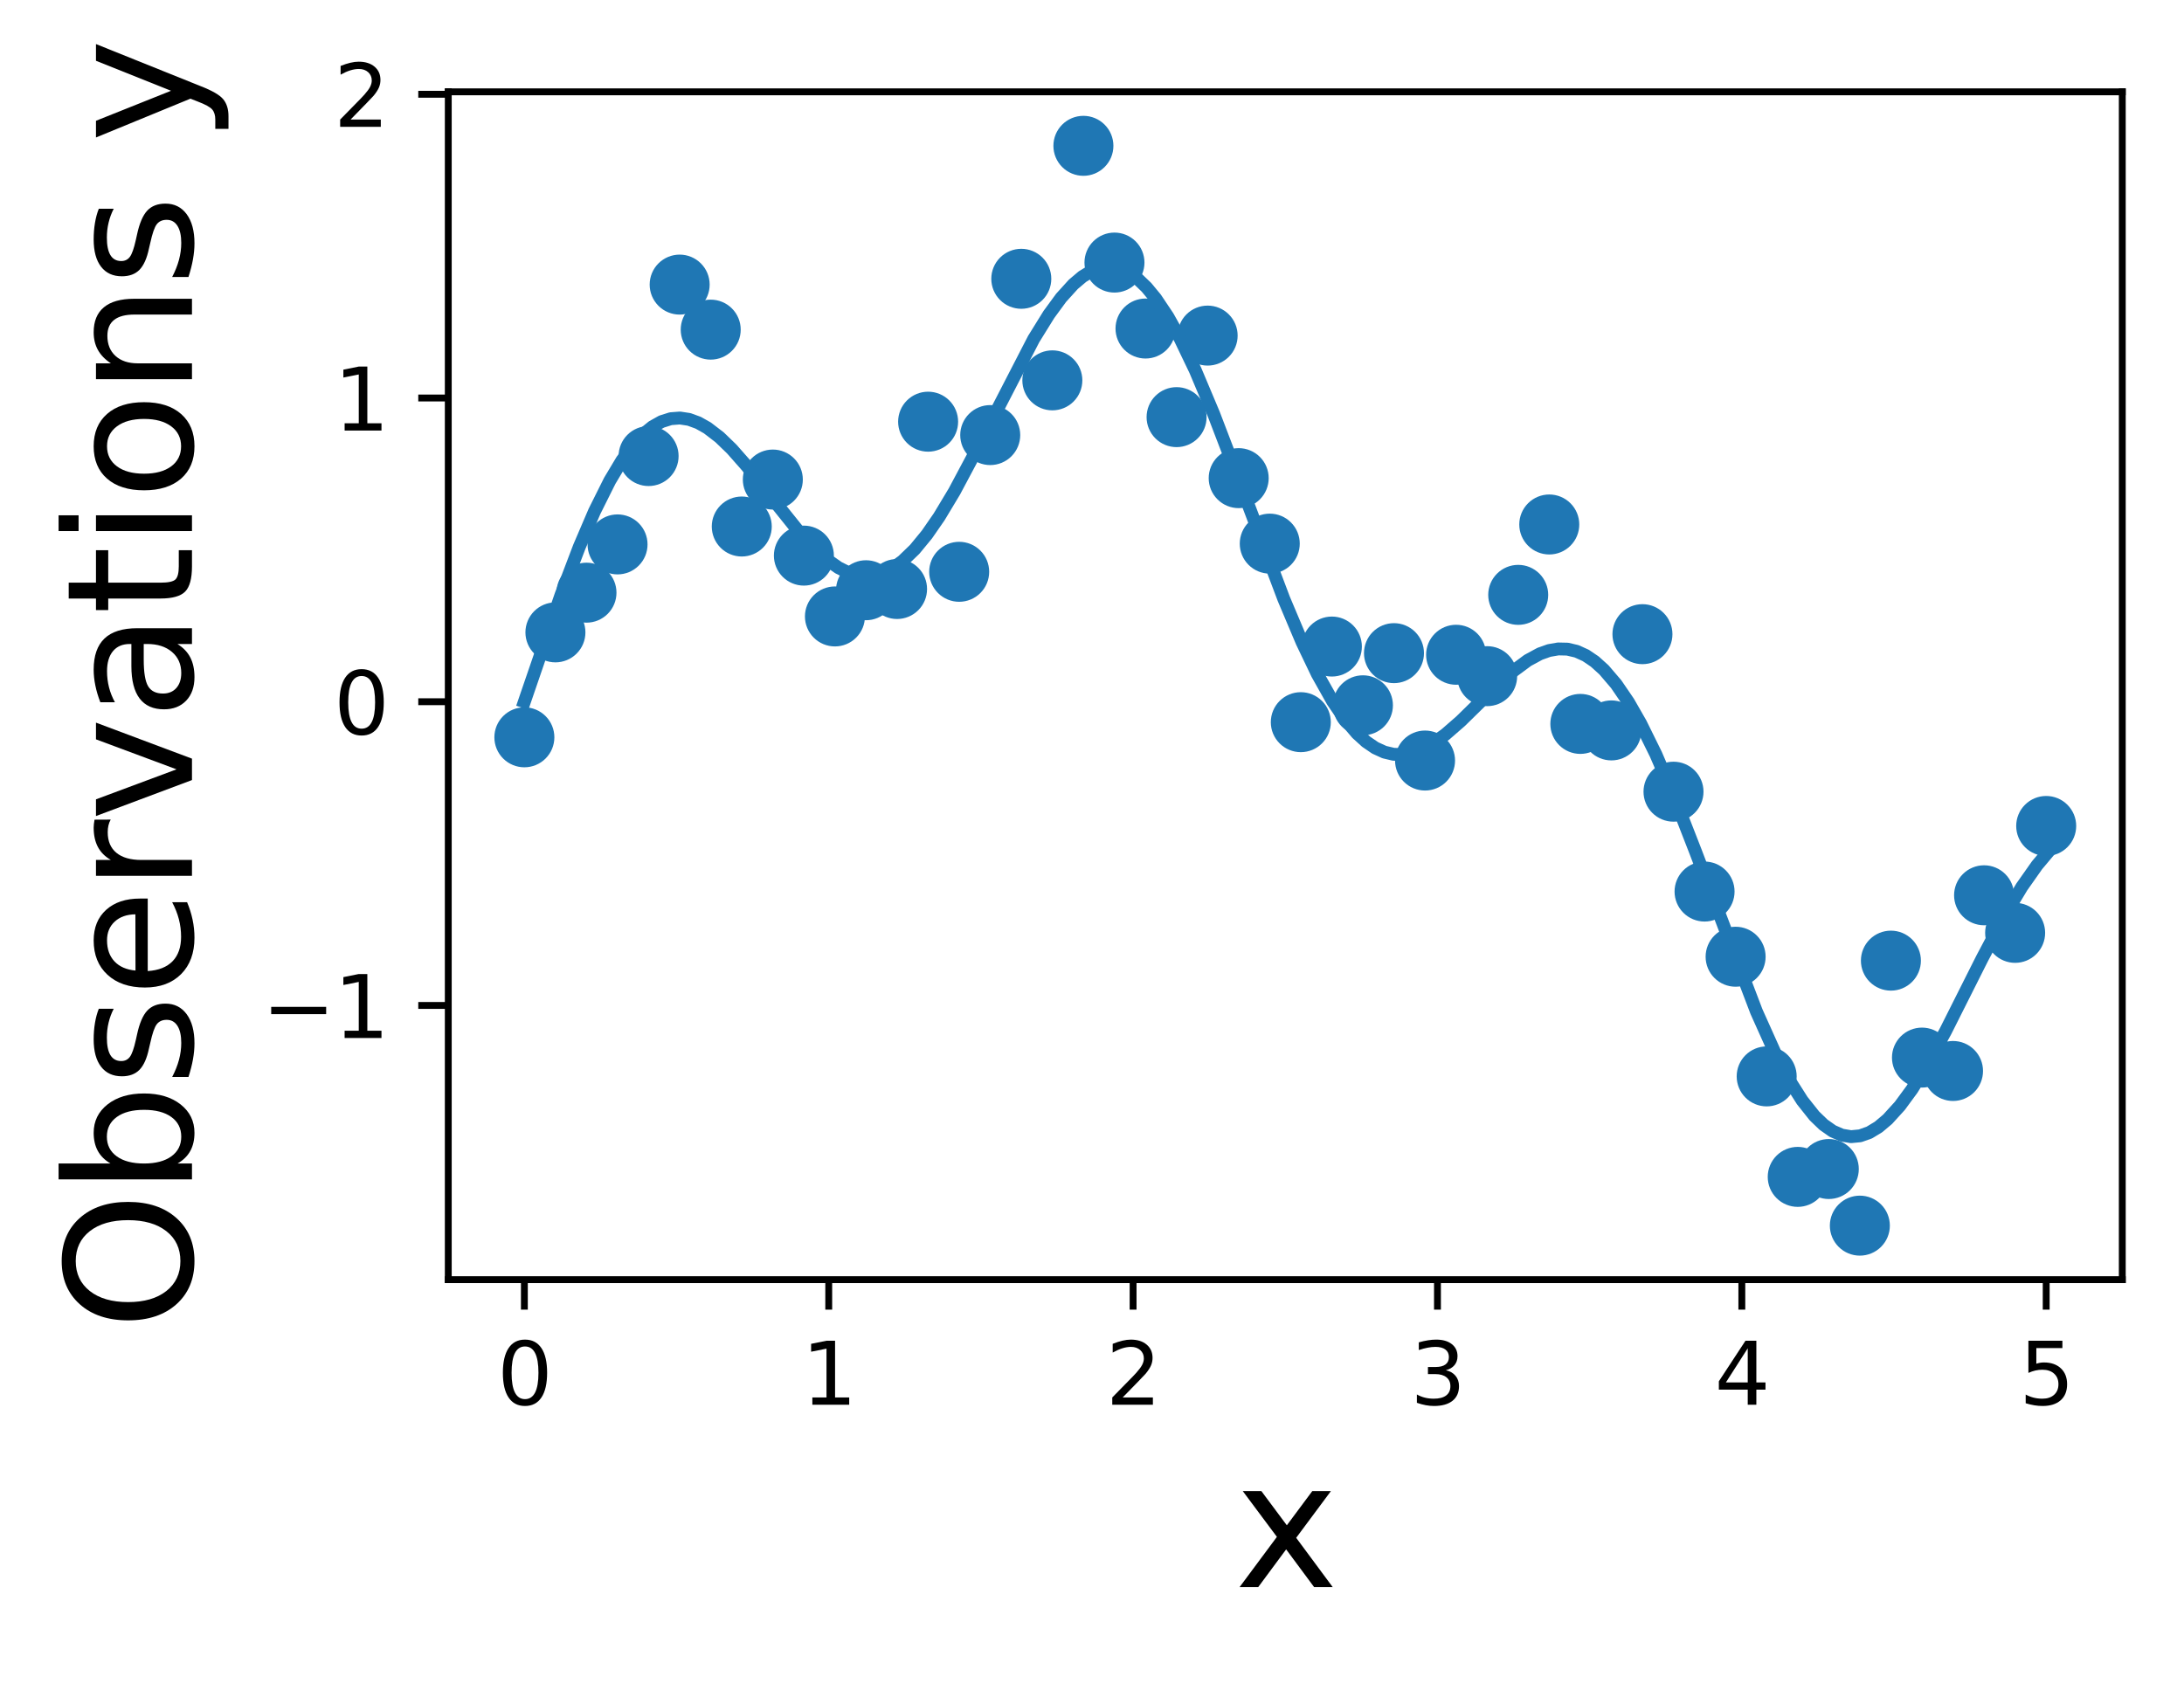 <?xml version="1.0" encoding="utf-8" standalone="no"?>
<!DOCTYPE svg PUBLIC "-//W3C//DTD SVG 1.1//EN"
  "http://www.w3.org/Graphics/SVG/1.1/DTD/svg11.dtd">
<svg xmlns:xlink="http://www.w3.org/1999/xlink" width="254.798pt" height="196.55pt" viewBox="0 0 254.798 196.55" xmlns="http://www.w3.org/2000/svg" version="1.1">
 <defs>
  <style type="text/css">*{stroke-linejoin: round; stroke-linecap: butt}</style>
 </defs>
 <g id="figure_1">
  <g id="patch_1">
   <path d="M 0 196.55 
L 254.798 196.55 
L 254.798 0 
L 0 0 
z
" style="fill: #ffffff"/>
  </g>
  <g id="axes_1">
   <g id="patch_2">
    <path d="M 52.298 149.316 
L 247.598 149.316 
L 247.598 10.716 
L 52.298 10.716 
z
" style="fill: #ffffff"/>
   </g>
   <g id="PathCollection_1">
    <defs>
     <path id="m09d42236e0" d="M 0 3 
C 0.796 3 1.559 2.684 2.121 2.121 
C 2.684 1.559 3 0.796 3 0 
C 3 -0.796 2.684 -1.559 2.121 -2.121 
C 1.559 -2.684 0.796 -3 0 -3 
C -0.796 -3 -1.559 -2.684 -2.121 -2.121 
C -2.684 -1.559 -3 -0.796 -3 0 
C -3 0.796 -2.684 1.559 -2.121 2.121 
C -1.559 2.684 -0.796 3 0 3 
z
" style="stroke: #1f77b4"/>
    </defs>
    <g clip-path="url(#pcd2d3f781a)">
     <use xlink:href="#m09d42236e0" x="61.176" y="86.034" style="fill: #1f77b4; stroke: #1f77b4"/>
     <use xlink:href="#m09d42236e0" x="64.799" y="73.789" style="fill: #1f77b4; stroke: #1f77b4"/>
     <use xlink:href="#m09d42236e0" x="68.422" y="69.157" style="fill: #1f77b4; stroke: #1f77b4"/>
     <use xlink:href="#m09d42236e0" x="72.046" y="63.525" style="fill: #1f77b4; stroke: #1f77b4"/>
     <use xlink:href="#m09d42236e0" x="75.669" y="53.215" style="fill: #1f77b4; stroke: #1f77b4"/>
     <use xlink:href="#m09d42236e0" x="79.293" y="33.209" style="fill: #1f77b4; stroke: #1f77b4"/>
     <use xlink:href="#m09d42236e0" x="82.916" y="38.464" style="fill: #1f77b4; stroke: #1f77b4"/>
     <use xlink:href="#m09d42236e0" x="86.539" y="61.437" style="fill: #1f77b4; stroke: #1f77b4"/>
     <use xlink:href="#m09d42236e0" x="90.163" y="55.957" style="fill: #1f77b4; stroke: #1f77b4"/>
     <use xlink:href="#m09d42236e0" x="93.786" y="64.833" style="fill: #1f77b4; stroke: #1f77b4"/>
     <use xlink:href="#m09d42236e0" x="97.409" y="71.93" style="fill: #1f77b4; stroke: #1f77b4"/>
     <use xlink:href="#m09d42236e0" x="101.033" y="68.873" style="fill: #1f77b4; stroke: #1f77b4"/>
     <use xlink:href="#m09d42236e0" x="104.656" y="68.729" style="fill: #1f77b4; stroke: #1f77b4"/>
     <use xlink:href="#m09d42236e0" x="108.28" y="49.205" style="fill: #1f77b4; stroke: #1f77b4"/>
     <use xlink:href="#m09d42236e0" x="111.903" y="66.721" style="fill: #1f77b4; stroke: #1f77b4"/>
     <use xlink:href="#m09d42236e0" x="115.526" y="50.768" style="fill: #1f77b4; stroke: #1f77b4"/>
     <use xlink:href="#m09d42236e0" x="119.15" y="32.532" style="fill: #1f77b4; stroke: #1f77b4"/>
     <use xlink:href="#m09d42236e0" x="122.773" y="44.382" style="fill: #1f77b4; stroke: #1f77b4"/>
     <use xlink:href="#m09d42236e0" x="126.396" y="17.016" style="fill: #1f77b4; stroke: #1f77b4"/>
     <use xlink:href="#m09d42236e0" x="130.02" y="30.639" style="fill: #1f77b4; stroke: #1f77b4"/>
     <use xlink:href="#m09d42236e0" x="133.643" y="38.335" style="fill: #1f77b4; stroke: #1f77b4"/>
     <use xlink:href="#m09d42236e0" x="137.267" y="48.674" style="fill: #1f77b4; stroke: #1f77b4"/>
     <use xlink:href="#m09d42236e0" x="140.89" y="39.16" style="fill: #1f77b4; stroke: #1f77b4"/>
     <use xlink:href="#m09d42236e0" x="144.513" y="55.793" style="fill: #1f77b4; stroke: #1f77b4"/>
     <use xlink:href="#m09d42236e0" x="148.137" y="63.435" style="fill: #1f77b4; stroke: #1f77b4"/>
     <use xlink:href="#m09d42236e0" x="151.76" y="84.268" style="fill: #1f77b4; stroke: #1f77b4"/>
     <use xlink:href="#m09d42236e0" x="155.384" y="75.444" style="fill: #1f77b4; stroke: #1f77b4"/>
     <use xlink:href="#m09d42236e0" x="159.007" y="82.299" style="fill: #1f77b4; stroke: #1f77b4"/>
     <use xlink:href="#m09d42236e0" x="162.63" y="76.214" style="fill: #1f77b4; stroke: #1f77b4"/>
     <use xlink:href="#m09d42236e0" x="166.254" y="88.745" style="fill: #1f77b4; stroke: #1f77b4"/>
     <use xlink:href="#m09d42236e0" x="169.877" y="76.402" style="fill: #1f77b4; stroke: #1f77b4"/>
     <use xlink:href="#m09d42236e0" x="173.5" y="78.899" style="fill: #1f77b4; stroke: #1f77b4"/>
     <use xlink:href="#m09d42236e0" x="177.124" y="69.412" style="fill: #1f77b4; stroke: #1f77b4"/>
     <use xlink:href="#m09d42236e0" x="180.747" y="61.2" style="fill: #1f77b4; stroke: #1f77b4"/>
     <use xlink:href="#m09d42236e0" x="184.371" y="84.47" style="fill: #1f77b4; stroke: #1f77b4"/>
     <use xlink:href="#m09d42236e0" x="187.994" y="85.229" style="fill: #1f77b4; stroke: #1f77b4"/>
     <use xlink:href="#m09d42236e0" x="191.617" y="73.999" style="fill: #1f77b4; stroke: #1f77b4"/>
     <use xlink:href="#m09d42236e0" x="195.241" y="92.38" style="fill: #1f77b4; stroke: #1f77b4"/>
     <use xlink:href="#m09d42236e0" x="198.864" y="104.032" style="fill: #1f77b4; stroke: #1f77b4"/>
     <use xlink:href="#m09d42236e0" x="202.487" y="111.638" style="fill: #1f77b4; stroke: #1f77b4"/>
     <use xlink:href="#m09d42236e0" x="206.111" y="125.6" style="fill: #1f77b4; stroke: #1f77b4"/>
     <use xlink:href="#m09d42236e0" x="209.734" y="137.326" style="fill: #1f77b4; stroke: #1f77b4"/>
     <use xlink:href="#m09d42236e0" x="213.358" y="136.409" style="fill: #1f77b4; stroke: #1f77b4"/>
     <use xlink:href="#m09d42236e0" x="216.981" y="143.016" style="fill: #1f77b4; stroke: #1f77b4"/>
     <use xlink:href="#m09d42236e0" x="220.604" y="112.094" style="fill: #1f77b4; stroke: #1f77b4"/>
     <use xlink:href="#m09d42236e0" x="224.228" y="123.407" style="fill: #1f77b4; stroke: #1f77b4"/>
     <use xlink:href="#m09d42236e0" x="227.851" y="124.969" style="fill: #1f77b4; stroke: #1f77b4"/>
     <use xlink:href="#m09d42236e0" x="231.474" y="104.467" style="fill: #1f77b4; stroke: #1f77b4"/>
     <use xlink:href="#m09d42236e0" x="235.098" y="108.852" style="fill: #1f77b4; stroke: #1f77b4"/>
     <use xlink:href="#m09d42236e0" x="238.721" y="96.379" style="fill: #1f77b4; stroke: #1f77b4"/>
    </g>
   </g>
   <g id="matplotlib.axis_1">
    <g id="xtick_1">
     <g id="line2d_1">
      <defs>
       <path id="m6f755ddedf" d="M 0 0 
L 0 3.5 
" style="stroke: #000000; stroke-width: 0.8"/>
      </defs>
      <g>
       <use xlink:href="#m6f755ddedf" x="61.176" y="149.316" style="stroke: #000000; stroke-width: 0.8"/>
      </g>
     </g>
     <g id="text_1">
      <!-- 0 -->
      <g transform="translate(57.994 163.914) scale(0.1 -0.1)">
       <defs>
        <path id="DejaVuSans-30" d="M 2034 4250 
Q 1547 4250 1301 3770 
Q 1056 3291 1056 2328 
Q 1056 1369 1301 889 
Q 1547 409 2034 409 
Q 2525 409 2770 889 
Q 3016 1369 3016 2328 
Q 3016 3291 2770 3770 
Q 2525 4250 2034 4250 
z
M 2034 4750 
Q 2819 4750 3233 4129 
Q 3647 3509 3647 2328 
Q 3647 1150 3233 529 
Q 2819 -91 2034 -91 
Q 1250 -91 836 529 
Q 422 1150 422 2328 
Q 422 3509 836 4129 
Q 1250 4750 2034 4750 
z
" transform="scale(0.016)"/>
       </defs>
       <use xlink:href="#DejaVuSans-30"/>
      </g>
     </g>
    </g>
    <g id="xtick_2">
     <g id="line2d_2">
      <g>
       <use xlink:href="#m6f755ddedf" x="96.685" y="149.316" style="stroke: #000000; stroke-width: 0.8"/>
      </g>
     </g>
     <g id="text_2">
      <!-- 1 -->
      <g transform="translate(93.504 163.914) scale(0.1 -0.1)">
       <defs>
        <path id="DejaVuSans-31" d="M 794 531 
L 1825 531 
L 1825 4091 
L 703 3866 
L 703 4441 
L 1819 4666 
L 2450 4666 
L 2450 531 
L 3481 531 
L 3481 0 
L 794 0 
L 794 531 
z
" transform="scale(0.016)"/>
       </defs>
       <use xlink:href="#DejaVuSans-31"/>
      </g>
     </g>
    </g>
    <g id="xtick_3">
     <g id="line2d_3">
      <g>
       <use xlink:href="#m6f755ddedf" x="132.194" y="149.316" style="stroke: #000000; stroke-width: 0.8"/>
      </g>
     </g>
     <g id="text_3">
      <!-- 2 -->
      <g transform="translate(129.013 163.914) scale(0.1 -0.1)">
       <defs>
        <path id="DejaVuSans-32" d="M 1228 531 
L 3431 531 
L 3431 0 
L 469 0 
L 469 531 
Q 828 903 1448 1529 
Q 2069 2156 2228 2338 
Q 2531 2678 2651 2914 
Q 2772 3150 2772 3378 
Q 2772 3750 2511 3984 
Q 2250 4219 1831 4219 
Q 1534 4219 1204 4116 
Q 875 4013 500 3803 
L 500 4441 
Q 881 4594 1212 4672 
Q 1544 4750 1819 4750 
Q 2544 4750 2975 4387 
Q 3406 4025 3406 3419 
Q 3406 3131 3298 2873 
Q 3191 2616 2906 2266 
Q 2828 2175 2409 1742 
Q 1991 1309 1228 531 
z
" transform="scale(0.016)"/>
       </defs>
       <use xlink:href="#DejaVuSans-32"/>
      </g>
     </g>
    </g>
    <g id="xtick_4">
     <g id="line2d_4">
      <g>
       <use xlink:href="#m6f755ddedf" x="167.703" y="149.316" style="stroke: #000000; stroke-width: 0.8"/>
      </g>
     </g>
     <g id="text_4">
      <!-- 3 -->
      <g transform="translate(164.522 163.914) scale(0.1 -0.1)">
       <defs>
        <path id="DejaVuSans-33" d="M 2597 2516 
Q 3050 2419 3304 2112 
Q 3559 1806 3559 1356 
Q 3559 666 3084 287 
Q 2609 -91 1734 -91 
Q 1441 -91 1130 -33 
Q 819 25 488 141 
L 488 750 
Q 750 597 1062 519 
Q 1375 441 1716 441 
Q 2309 441 2620 675 
Q 2931 909 2931 1356 
Q 2931 1769 2642 2001 
Q 2353 2234 1838 2234 
L 1294 2234 
L 1294 2753 
L 1863 2753 
Q 2328 2753 2575 2939 
Q 2822 3125 2822 3475 
Q 2822 3834 2567 4026 
Q 2313 4219 1838 4219 
Q 1578 4219 1281 4162 
Q 984 4106 628 3988 
L 628 4550 
Q 988 4650 1302 4700 
Q 1616 4750 1894 4750 
Q 2613 4750 3031 4423 
Q 3450 4097 3450 3541 
Q 3450 3153 3228 2886 
Q 3006 2619 2597 2516 
z
" transform="scale(0.016)"/>
       </defs>
       <use xlink:href="#DejaVuSans-33"/>
      </g>
     </g>
    </g>
    <g id="xtick_5">
     <g id="line2d_5">
      <g>
       <use xlink:href="#m6f755ddedf" x="203.212" y="149.316" style="stroke: #000000; stroke-width: 0.8"/>
      </g>
     </g>
     <g id="text_5">
      <!-- 4 -->
      <g transform="translate(200.031 163.914) scale(0.1 -0.1)">
       <defs>
        <path id="DejaVuSans-34" d="M 2419 4116 
L 825 1625 
L 2419 1625 
L 2419 4116 
z
M 2253 4666 
L 3047 4666 
L 3047 1625 
L 3713 1625 
L 3713 1100 
L 3047 1100 
L 3047 0 
L 2419 0 
L 2419 1100 
L 313 1100 
L 313 1709 
L 2253 4666 
z
" transform="scale(0.016)"/>
       </defs>
       <use xlink:href="#DejaVuSans-34"/>
      </g>
     </g>
    </g>
    <g id="xtick_6">
     <g id="line2d_6">
      <g>
       <use xlink:href="#m6f755ddedf" x="238.721" y="149.316" style="stroke: #000000; stroke-width: 0.8"/>
      </g>
     </g>
     <g id="text_6">
      <!-- 5 -->
      <g transform="translate(235.54 163.914) scale(0.1 -0.1)">
       <defs>
        <path id="DejaVuSans-35" d="M 691 4666 
L 3169 4666 
L 3169 4134 
L 1269 4134 
L 1269 2991 
Q 1406 3038 1543 3061 
Q 1681 3084 1819 3084 
Q 2600 3084 3056 2656 
Q 3513 2228 3513 1497 
Q 3513 744 3044 326 
Q 2575 -91 1722 -91 
Q 1428 -91 1123 -41 
Q 819 9 494 109 
L 494 744 
Q 775 591 1075 516 
Q 1375 441 1709 441 
Q 2250 441 2565 725 
Q 2881 1009 2881 1497 
Q 2881 1984 2565 2268 
Q 2250 2553 1709 2553 
Q 1456 2553 1204 2497 
Q 953 2441 691 2322 
L 691 4666 
z
" transform="scale(0.016)"/>
       </defs>
       <use xlink:href="#DejaVuSans-35"/>
      </g>
     </g>
    </g>
    <g id="text_7">
     <!-- x -->
     <g transform="translate(144.03 185.191) scale(0.2 -0.2)">
      <defs>
       <path id="DejaVuSans-78" d="M 3513 3500 
L 2247 1797 
L 3578 0 
L 2900 0 
L 1881 1375 
L 863 0 
L 184 0 
L 1544 1831 
L 300 3500 
L 978 3500 
L 1906 2253 
L 2834 3500 
L 3513 3500 
z
" transform="scale(0.016)"/>
      </defs>
      <use xlink:href="#DejaVuSans-78"/>
     </g>
    </g>
   </g>
   <g id="matplotlib.axis_2">
    <g id="ytick_1">
     <g id="line2d_7">
      <defs>
       <path id="m4e1fd50e2f" d="M 0 0 
L -3.5 0 
" style="stroke: #000000; stroke-width: 0.8"/>
      </defs>
      <g>
       <use xlink:href="#m4e1fd50e2f" x="52.298" y="117.324" style="stroke: #000000; stroke-width: 0.8"/>
      </g>
     </g>
     <g id="text_8">
      <!-- −1 -->
      <g transform="translate(30.556 121.123) scale(0.1 -0.1)">
       <defs>
        <path id="DejaVuSans-2212" d="M 678 2272 
L 4684 2272 
L 4684 1741 
L 678 1741 
L 678 2272 
z
" transform="scale(0.016)"/>
       </defs>
       <use xlink:href="#DejaVuSans-2212"/>
       <use xlink:href="#DejaVuSans-31" x="83.789"/>
      </g>
     </g>
    </g>
    <g id="ytick_2">
     <g id="line2d_8">
      <g>
       <use xlink:href="#m4e1fd50e2f" x="52.298" y="81.882" style="stroke: #000000; stroke-width: 0.8"/>
      </g>
     </g>
     <g id="text_9">
      <!-- 0 -->
      <g transform="translate(38.936 85.681) scale(0.1 -0.1)">
       <use xlink:href="#DejaVuSans-30"/>
      </g>
     </g>
    </g>
    <g id="ytick_3">
     <g id="line2d_9">
      <g>
       <use xlink:href="#m4e1fd50e2f" x="52.298" y="46.441" style="stroke: #000000; stroke-width: 0.8"/>
      </g>
     </g>
     <g id="text_10">
      <!-- 1 -->
      <g transform="translate(38.936 50.24) scale(0.1 -0.1)">
       <use xlink:href="#DejaVuSans-31"/>
      </g>
     </g>
    </g>
    <g id="ytick_4">
     <g id="line2d_10">
      <g>
       <use xlink:href="#m4e1fd50e2f" x="52.298" y="10.999" style="stroke: #000000; stroke-width: 0.8"/>
      </g>
     </g>
     <g id="text_11">
      <!-- 2 -->
      <g transform="translate(38.936 14.798) scale(0.1 -0.1)">
       <use xlink:href="#DejaVuSans-32"/>
      </g>
     </g>
    </g>
    <g id="text_12">
     <!-- Observations y -->
     <g transform="translate(22.397 155.217) rotate(-90) scale(0.2 -0.2)">
      <defs>
       <path id="DejaVuSans-4f" d="M 2522 4238 
Q 1834 4238 1429 3725 
Q 1025 3213 1025 2328 
Q 1025 1447 1429 934 
Q 1834 422 2522 422 
Q 3209 422 3611 934 
Q 4013 1447 4013 2328 
Q 4013 3213 3611 3725 
Q 3209 4238 2522 4238 
z
M 2522 4750 
Q 3503 4750 4090 4092 
Q 4678 3434 4678 2328 
Q 4678 1225 4090 567 
Q 3503 -91 2522 -91 
Q 1538 -91 948 565 
Q 359 1222 359 2328 
Q 359 3434 948 4092 
Q 1538 4750 2522 4750 
z
" transform="scale(0.016)"/>
       <path id="DejaVuSans-62" d="M 3116 1747 
Q 3116 2381 2855 2742 
Q 2594 3103 2138 3103 
Q 1681 3103 1420 2742 
Q 1159 2381 1159 1747 
Q 1159 1113 1420 752 
Q 1681 391 2138 391 
Q 2594 391 2855 752 
Q 3116 1113 3116 1747 
z
M 1159 2969 
Q 1341 3281 1617 3432 
Q 1894 3584 2278 3584 
Q 2916 3584 3314 3078 
Q 3713 2572 3713 1747 
Q 3713 922 3314 415 
Q 2916 -91 2278 -91 
Q 1894 -91 1617 61 
Q 1341 213 1159 525 
L 1159 0 
L 581 0 
L 581 4863 
L 1159 4863 
L 1159 2969 
z
" transform="scale(0.016)"/>
       <path id="DejaVuSans-73" d="M 2834 3397 
L 2834 2853 
Q 2591 2978 2328 3040 
Q 2066 3103 1784 3103 
Q 1356 3103 1142 2972 
Q 928 2841 928 2578 
Q 928 2378 1081 2264 
Q 1234 2150 1697 2047 
L 1894 2003 
Q 2506 1872 2764 1633 
Q 3022 1394 3022 966 
Q 3022 478 2636 193 
Q 2250 -91 1575 -91 
Q 1294 -91 989 -36 
Q 684 19 347 128 
L 347 722 
Q 666 556 975 473 
Q 1284 391 1588 391 
Q 1994 391 2212 530 
Q 2431 669 2431 922 
Q 2431 1156 2273 1281 
Q 2116 1406 1581 1522 
L 1381 1569 
Q 847 1681 609 1914 
Q 372 2147 372 2553 
Q 372 3047 722 3315 
Q 1072 3584 1716 3584 
Q 2034 3584 2315 3537 
Q 2597 3491 2834 3397 
z
" transform="scale(0.016)"/>
       <path id="DejaVuSans-65" d="M 3597 1894 
L 3597 1613 
L 953 1613 
Q 991 1019 1311 708 
Q 1631 397 2203 397 
Q 2534 397 2845 478 
Q 3156 559 3463 722 
L 3463 178 
Q 3153 47 2828 -22 
Q 2503 -91 2169 -91 
Q 1331 -91 842 396 
Q 353 884 353 1716 
Q 353 2575 817 3079 
Q 1281 3584 2069 3584 
Q 2775 3584 3186 3129 
Q 3597 2675 3597 1894 
z
M 3022 2063 
Q 3016 2534 2758 2815 
Q 2500 3097 2075 3097 
Q 1594 3097 1305 2825 
Q 1016 2553 972 2059 
L 3022 2063 
z
" transform="scale(0.016)"/>
       <path id="DejaVuSans-72" d="M 2631 2963 
Q 2534 3019 2420 3045 
Q 2306 3072 2169 3072 
Q 1681 3072 1420 2755 
Q 1159 2438 1159 1844 
L 1159 0 
L 581 0 
L 581 3500 
L 1159 3500 
L 1159 2956 
Q 1341 3275 1631 3429 
Q 1922 3584 2338 3584 
Q 2397 3584 2469 3576 
Q 2541 3569 2628 3553 
L 2631 2963 
z
" transform="scale(0.016)"/>
       <path id="DejaVuSans-76" d="M 191 3500 
L 800 3500 
L 1894 563 
L 2988 3500 
L 3597 3500 
L 2284 0 
L 1503 0 
L 191 3500 
z
" transform="scale(0.016)"/>
       <path id="DejaVuSans-61" d="M 2194 1759 
Q 1497 1759 1228 1600 
Q 959 1441 959 1056 
Q 959 750 1161 570 
Q 1363 391 1709 391 
Q 2188 391 2477 730 
Q 2766 1069 2766 1631 
L 2766 1759 
L 2194 1759 
z
M 3341 1997 
L 3341 0 
L 2766 0 
L 2766 531 
Q 2569 213 2275 61 
Q 1981 -91 1556 -91 
Q 1019 -91 701 211 
Q 384 513 384 1019 
Q 384 1609 779 1909 
Q 1175 2209 1959 2209 
L 2766 2209 
L 2766 2266 
Q 2766 2663 2505 2880 
Q 2244 3097 1772 3097 
Q 1472 3097 1187 3025 
Q 903 2953 641 2809 
L 641 3341 
Q 956 3463 1253 3523 
Q 1550 3584 1831 3584 
Q 2591 3584 2966 3190 
Q 3341 2797 3341 1997 
z
" transform="scale(0.016)"/>
       <path id="DejaVuSans-74" d="M 1172 4494 
L 1172 3500 
L 2356 3500 
L 2356 3053 
L 1172 3053 
L 1172 1153 
Q 1172 725 1289 603 
Q 1406 481 1766 481 
L 2356 481 
L 2356 0 
L 1766 0 
Q 1100 0 847 248 
Q 594 497 594 1153 
L 594 3053 
L 172 3053 
L 172 3500 
L 594 3500 
L 594 4494 
L 1172 4494 
z
" transform="scale(0.016)"/>
       <path id="DejaVuSans-69" d="M 603 3500 
L 1178 3500 
L 1178 0 
L 603 0 
L 603 3500 
z
M 603 4863 
L 1178 4863 
L 1178 4134 
L 603 4134 
L 603 4863 
z
" transform="scale(0.016)"/>
       <path id="DejaVuSans-6f" d="M 1959 3097 
Q 1497 3097 1228 2736 
Q 959 2375 959 1747 
Q 959 1119 1226 758 
Q 1494 397 1959 397 
Q 2419 397 2687 759 
Q 2956 1122 2956 1747 
Q 2956 2369 2687 2733 
Q 2419 3097 1959 3097 
z
M 1959 3584 
Q 2709 3584 3137 3096 
Q 3566 2609 3566 1747 
Q 3566 888 3137 398 
Q 2709 -91 1959 -91 
Q 1206 -91 779 398 
Q 353 888 353 1747 
Q 353 2609 779 3096 
Q 1206 3584 1959 3584 
z
" transform="scale(0.016)"/>
       <path id="DejaVuSans-6e" d="M 3513 2113 
L 3513 0 
L 2938 0 
L 2938 2094 
Q 2938 2591 2744 2837 
Q 2550 3084 2163 3084 
Q 1697 3084 1428 2787 
Q 1159 2491 1159 1978 
L 1159 0 
L 581 0 
L 581 3500 
L 1159 3500 
L 1159 2956 
Q 1366 3272 1645 3428 
Q 1925 3584 2291 3584 
Q 2894 3584 3203 3211 
Q 3513 2838 3513 2113 
z
" transform="scale(0.016)"/>
       <path id="DejaVuSans-20" transform="scale(0.016)"/>
       <path id="DejaVuSans-79" d="M 2059 -325 
Q 1816 -950 1584 -1140 
Q 1353 -1331 966 -1331 
L 506 -1331 
L 506 -850 
L 844 -850 
Q 1081 -850 1212 -737 
Q 1344 -625 1503 -206 
L 1606 56 
L 191 3500 
L 800 3500 
L 1894 763 
L 2988 3500 
L 3597 3500 
L 2059 -325 
z
" transform="scale(0.016)"/>
      </defs>
      <use xlink:href="#DejaVuSans-4f"/>
      <use xlink:href="#DejaVuSans-62" x="78.711"/>
      <use xlink:href="#DejaVuSans-73" x="142.188"/>
      <use xlink:href="#DejaVuSans-65" x="194.287"/>
      <use xlink:href="#DejaVuSans-72" x="255.811"/>
      <use xlink:href="#DejaVuSans-76" x="296.924"/>
      <use xlink:href="#DejaVuSans-61" x="356.104"/>
      <use xlink:href="#DejaVuSans-74" x="417.383"/>
      <use xlink:href="#DejaVuSans-69" x="456.592"/>
      <use xlink:href="#DejaVuSans-6f" x="484.375"/>
      <use xlink:href="#DejaVuSans-6e" x="545.557"/>
      <use xlink:href="#DejaVuSans-73" x="608.936"/>
      <use xlink:href="#DejaVuSans-20" x="661.035"/>
      <use xlink:href="#DejaVuSans-79" x="692.822"/>
     </g>
    </g>
   </g>
   <g id="line2d_11">
    <path d="M 61.176 81.882 
L 65.445 69.433 
L 67.58 63.821 
L 69.359 59.668 
L 71.138 56.101 
L 72.561 53.722 
L 73.985 51.797 
L 75.052 50.662 
L 76.119 49.795 
L 77.187 49.195 
L 78.254 48.858 
L 79.322 48.776 
L 80.389 48.938 
L 81.456 49.328 
L 82.524 49.929 
L 83.947 51.021 
L 85.37 52.396 
L 87.149 54.415 
L 90.352 58.49 
L 93.198 62.036 
L 94.977 63.963 
L 96.4 65.247 
L 97.823 66.243 
L 98.891 66.776 
L 99.958 67.108 
L 101.026 67.227 
L 102.093 67.126 
L 103.16 66.799 
L 104.228 66.246 
L 105.295 65.47 
L 106.718 64.099 
L 108.142 62.367 
L 109.565 60.309 
L 111.344 57.349 
L 113.834 52.676 
L 120.595 39.56 
L 122.374 36.692 
L 123.797 34.749 
L 125.22 33.178 
L 126.288 32.274 
L 127.355 31.622 
L 128.422 31.237 
L 129.49 31.128 
L 130.557 31.302 
L 131.625 31.762 
L 132.692 32.505 
L 133.759 33.529 
L 134.827 34.823 
L 136.25 36.95 
L 137.673 39.5 
L 139.452 43.21 
L 141.587 48.28 
L 144.433 55.719 
L 149.771 69.87 
L 151.905 74.926 
L 153.684 78.644 
L 155.463 81.812 
L 156.887 83.904 
L 158.31 85.576 
L 159.377 86.547 
L 160.445 87.275 
L 161.512 87.762 
L 162.579 88.015 
L 163.647 88.044 
L 164.714 87.863 
L 165.782 87.488 
L 167.205 86.721 
L 168.628 85.698 
L 170.407 84.15 
L 173.965 80.658 
L 176.456 78.374 
L 178.235 77.057 
L 179.658 76.286 
L 180.725 75.907 
L 181.793 75.722 
L 182.86 75.746 
L 183.928 75.995 
L 184.995 76.477 
L 186.062 77.199 
L 187.13 78.166 
L 188.553 79.831 
L 189.976 81.916 
L 191.399 84.399 
L 193.178 88.007 
L 195.313 92.96 
L 197.804 99.352 
L 204.92 118.04 
L 207.055 122.799 
L 208.834 126.177 
L 210.257 128.42 
L 211.68 130.212 
L 212.748 131.241 
L 213.815 131.99 
L 214.882 132.455 
L 215.95 132.635 
L 217.017 132.532 
L 218.085 132.153 
L 219.152 131.507 
L 220.219 130.607 
L 221.643 129.042 
L 223.066 127.105 
L 224.845 124.242 
L 226.98 120.327 
L 231.249 111.833 
L 234.096 106.454 
L 235.875 103.489 
L 237.654 100.961 
L 238.721 99.69 
L 238.721 99.69 
" clip-path="url(#pcd2d3f781a)" style="fill: none; stroke: #1f77b4; stroke-width: 1.5; stroke-linecap: square"/>
   </g>
   <g id="patch_3">
    <path d="M 52.298 149.316 
L 52.298 10.716 
" style="fill: none; stroke: #000000; stroke-width: 0.8; stroke-linejoin: miter; stroke-linecap: square"/>
   </g>
   <g id="patch_4">
    <path d="M 247.598 149.316 
L 247.598 10.716 
" style="fill: none; stroke: #000000; stroke-width: 0.8; stroke-linejoin: miter; stroke-linecap: square"/>
   </g>
   <g id="patch_5">
    <path d="M 52.298 149.316 
L 247.598 149.316 
" style="fill: none; stroke: #000000; stroke-width: 0.8; stroke-linejoin: miter; stroke-linecap: square"/>
   </g>
   <g id="patch_6">
    <path d="M 52.298 10.716 
L 247.598 10.716 
" style="fill: none; stroke: #000000; stroke-width: 0.8; stroke-linejoin: miter; stroke-linecap: square"/>
   </g>
  </g>
 </g>
 <defs>
  <clipPath id="pcd2d3f781a">
   <rect x="52.298" y="10.716" width="195.3" height="138.6"/>
  </clipPath>
 </defs>
</svg>
